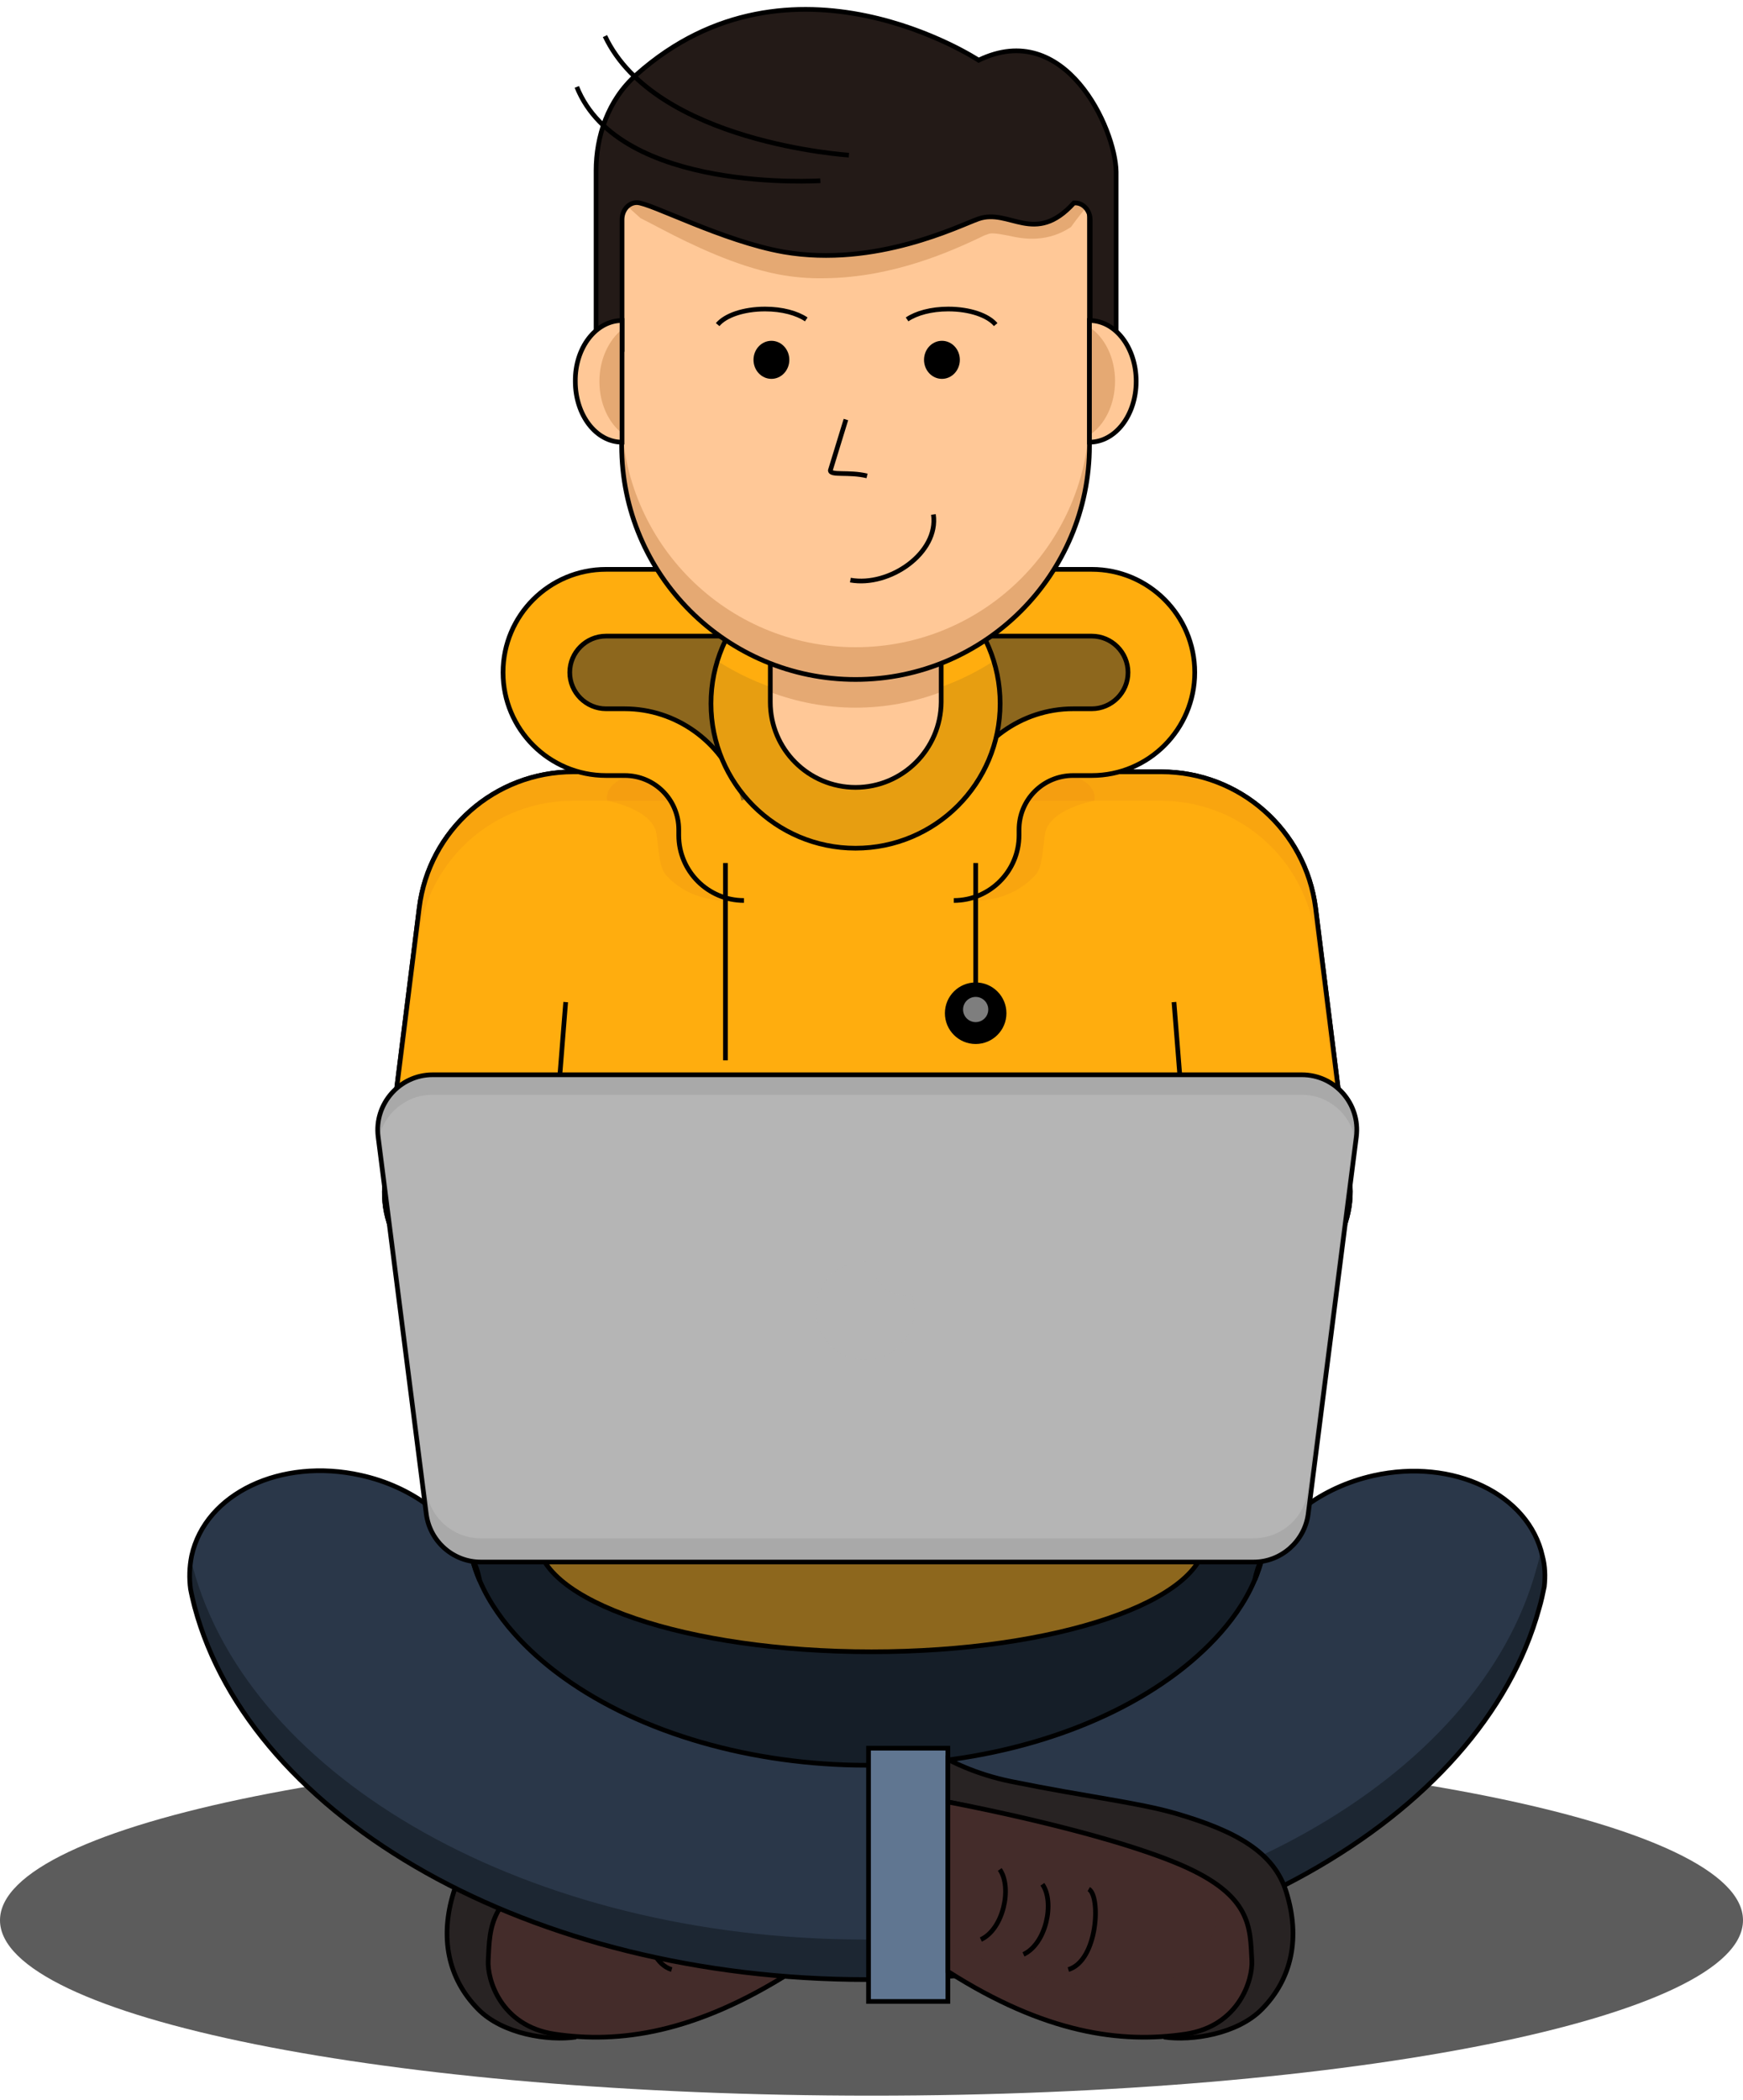 <svg width="372" height="448" viewBox="0 0 372 448" fill="none" xmlns="http://www.w3.org/2000/svg">
<g id="Brenno">
<path id="SHAPE193" opacity="0.64" d="M186 447.109C288.725 447.109 372 430.355 372 409.688C372 389.021 288.725 372.266 186 372.266C83.275 372.266 0 389.021 0 409.688C0 430.355 83.275 447.109 186 447.109Z" fill="black" fillOpacity="0.1"/>
<g id="SHAPE 43">
<path id="SHAPE211" d="M96.837 403.675C99.448 395.21 107.439 390.7 120.413 386.903C128.641 384.529 139.085 383.422 155.462 380.099C163.452 378.517 169.069 375.352 169.069 375.352V384.45C169.069 384.45 114.875 395.131 106.41 409.134C102.296 416.017 103.562 432.869 122.945 434.609C117.011 435.479 107.28 433.976 102.059 428.676C95.571 422.109 93.831 413.327 96.837 403.675Z" fill="#282323" stroke="black" strokeWidth="4" strokeMiterlimit="10" strokeLinecap="round" strokeLinejoin="round"/>
<path id="SHAPE210" d="M169.069 384.45C169.069 384.45 136.632 390.463 119.306 397.9C104.116 404.466 104.59 411.27 104.195 418.232C103.957 422.267 106.806 432.236 118.356 433.976C132.122 436.033 148.341 433.818 169.069 420.606C169.069 388.248 169.069 384.45 169.069 384.45Z" fill="#442C2A"/>
<path id="SHAPE 53" opacity="0.37" d="M104.195 418.232C104.511 412.615 104.274 407.077 112.185 401.697C111.869 403.675 111.79 405.574 111.711 407.552C111.473 411.587 121.205 406.365 132.755 408.027C144.781 409.846 151.901 423.612 169.069 414.356C169.069 416.334 169.069 418.391 169.069 420.527C148.341 433.739 132.122 435.875 118.356 433.897C106.806 432.236 103.957 422.188 104.195 418.232Z" fill="#442C2A"/>
<path id="SHAPE 47" d="M169.069 384.45C169.069 384.45 136.632 390.463 119.306 397.9C104.116 404.466 104.59 411.27 104.195 418.232C103.957 422.267 106.806 432.236 118.356 433.976C132.122 436.033 148.341 433.818 169.069 420.606C169.069 388.248 169.069 384.45 169.069 384.45Z" stroke="black" strokeWidth="4" strokeMiterlimit="10" strokeLinecap="round" strokeLinejoin="round"/>
<path id="SHAPE 46" d="M139.006 403.042C136.395 404.466 137.028 418.311 143.357 420.21" stroke="black" strokeWidth="4" strokeMiterlimit="10" strokeLinecap="round" strokeLinejoin="round"/>
<path id="SHAPE 45" d="M148.895 402.014C146.205 405.811 148.104 414.751 152.93 416.967" stroke="black" strokeWidth="4" strokeMiterlimit="10" strokeLinecap="round" strokeLinejoin="round"/>
<path id="SHAPE 44" d="M157.993 398.849C155.303 402.647 157.202 411.587 162.028 413.802" stroke="black" strokeWidth="4" strokeMiterlimit="10" strokeLinecap="round" strokeLinejoin="round"/>
</g>
<path id="SHAPE 77" d="M251.349 357.867C234.26 369.735 209.972 376.539 184.576 376.539C159.259 376.539 134.892 369.735 117.803 357.867C109.97 352.408 96.837 341.016 96.837 325.826C96.837 310.636 109.97 299.243 117.803 293.784C134.892 281.917 159.18 275.113 184.576 275.113C209.893 275.113 234.26 281.917 251.349 293.784C259.182 299.243 272.315 310.636 272.315 325.826C272.315 341.016 259.182 352.408 251.349 357.867Z" fill="#151E28"/>
<path id="SHAPE 76" d="M329.594 338.484C329.278 340.066 328.961 341.57 328.487 343.152C316.145 388.169 256.65 422.346 185.051 422.346C113.293 422.346 53.64 388.01 41.535 342.836C41.219 341.57 40.903 340.304 40.665 339.038C40.349 336.665 40.428 334.291 40.903 331.918C43.83 318.626 59.969 310.952 76.979 314.75C88.134 317.202 96.837 324.085 100.714 332.234C101.109 333.975 101.742 335.715 102.454 337.377C106.568 346.87 114.796 353.991 120.334 357.947C136.869 369.814 160.525 376.618 185.051 376.618C209.655 376.618 233.232 369.814 249.767 357.947C255.384 353.912 263.691 346.712 267.726 337.218C268.359 335.715 268.913 334.054 269.308 332.471C273.106 324.243 281.888 317.36 293.122 314.829C310.132 311.031 326.271 318.784 329.199 331.997C329.752 334.054 329.832 336.269 329.594 338.484Z" fill="#2A3749"/>
<path id="SHAPE209" opacity="0.67" d="M329.199 331.838C329.12 331.443 329.04 331.126 328.882 330.731C328.645 331.997 328.328 333.342 327.933 334.608C315.749 379.624 256.175 413.802 184.655 413.802C112.897 413.802 53.245 379.466 41.14 334.291C40.982 333.816 40.903 333.342 40.744 332.788C40.428 334.845 40.349 336.902 40.665 338.88C40.903 340.146 41.219 341.411 41.535 342.677C53.64 387.852 113.293 422.188 185.051 422.188C256.65 422.188 316.145 388.01 328.487 342.994C328.882 341.491 329.278 339.908 329.594 338.326C329.832 336.269 329.752 334.054 329.199 331.838Z" fill="#151E28"/>
<path id="SHAPE 56" d="M329.594 338.484C329.278 340.066 328.961 341.57 328.487 343.152C316.145 388.169 256.65 422.346 185.051 422.346C113.293 422.346 53.64 388.01 41.535 342.836C41.219 341.57 40.903 340.304 40.665 339.038C40.349 336.665 40.428 334.291 40.903 331.918C43.83 318.626 59.969 310.952 76.979 314.75C88.134 317.202 96.837 324.085 100.714 332.234C101.109 333.975 101.742 335.715 102.454 337.377C106.568 346.87 114.796 353.991 120.334 357.947C136.869 369.814 160.525 376.618 185.051 376.618C209.655 376.618 233.232 369.814 249.767 357.947C255.384 353.912 263.691 346.712 267.726 337.218C268.359 335.715 268.913 334.054 269.308 332.471C273.106 324.243 281.888 317.36 293.122 314.829C310.132 311.031 326.271 318.784 329.199 331.997C329.752 334.054 329.832 336.269 329.594 338.484Z" stroke="black" strokeWidth="4" strokeMiterlimit="10" strokeLinecap="round" strokeLinejoin="round"/>
<path id="SHAPE 75" d="M186 352.409C225.368 352.409 257.283 341.57 257.283 328.199C257.283 314.829 225.368 303.99 186 303.99C146.632 303.99 114.717 314.829 114.717 328.199C114.717 341.57 146.632 352.409 186 352.409Z" fill="#8D671D"/>
<path id="SHAPE 31" d="M186 352.409C225.368 352.409 257.283 341.57 257.283 328.199C257.283 314.829 225.368 303.99 186 303.99C146.632 303.99 114.717 314.829 114.717 328.199C114.717 341.57 146.632 352.409 186 352.409Z" stroke="black" strokeWidth="4" strokeMiterlimit="10" strokeLinecap="round" strokeLinejoin="round"/>
<g id="SHAPE 89">
<path id="SHAPE 69" d="M267.172 275.35H102.929C90.35 275.35 80.618 264.353 82.201 251.853L89.479 193.703C91.536 177.089 105.619 164.668 122.391 164.668H247.868C264.561 164.668 278.644 177.089 280.78 193.703L288.059 251.853C289.483 264.353 279.752 275.35 267.172 275.35Z" fill="#FFAD0E"/>
<path id="4" d="M267.172 275.35H102.929C90.35 275.35 80.618 264.353 82.201 251.853L89.479 193.703C91.536 177.089 105.619 164.668 122.391 164.668H247.868C264.561 164.668 278.644 177.089 280.78 193.703L288.059 251.853C289.483 264.353 279.752 275.35 267.172 275.35Z" stroke="black" strokeWidth="4" strokeMiterlimit="10" strokeLinecap="round" strokeLinejoin="round"/>
<g id="SHAPE191">
<path id="SHAPE189" d="M120.73 213.799L119.148 233.656" stroke="black" strokeWidth="4" strokeMiterlimit="10" strokeLinecap="round" strokeLinejoin="round"/>
<path id="SHAPE192" d="M250.558 213.799L252.14 233.656" stroke="black" strokeWidth="4" strokeMiterlimit="10" strokeLinecap="round" strokeLinejoin="round"/>
</g>
</g>
<g id="SHAPE194">
<path id="SHAPE202" d="M267.172 275.35H102.929C90.35 275.35 80.618 264.353 82.201 251.853L89.479 193.703C91.536 177.089 105.619 164.668 122.391 164.668H247.868C264.562 164.668 278.644 177.089 280.78 193.703L288.059 251.853C289.483 264.353 279.752 275.35 267.172 275.35Z" fill="#FFAD0E"/>
<g id="SHAPE 4" opacity="0.24">
<path id="SHAPE208" opacity="0.24" d="M89.4 199.874C91.457 183.26 105.54 170.839 122.312 170.839H247.789C264.482 170.839 278.565 183.26 280.701 199.874L287.9 257.549C288.138 255.73 288.217 253.831 287.98 251.853L280.701 193.703C278.644 177.089 264.561 164.668 247.789 164.668H122.312C105.619 164.668 91.536 177.089 89.4 193.703L82.122 251.853C81.884 253.752 81.884 255.651 82.201 257.549L89.4 199.874Z" fill="#9B2121"/>
<path id="SHAPE 8" opacity="0.24" d="M129.591 170.839C129.591 170.839 139.322 172.579 140.113 177.959C140.746 182.311 140.667 185.159 142.328 186.899C143.99 188.64 147.866 192.2 155.699 192.2C151.347 187.849 151.268 172.579 150.082 172.579C148.974 172.579 146.126 164.984 146.126 164.984L142.328 163.244C142.407 163.244 128.404 164.984 129.591 170.839Z" fill="#9B2121"/>
<path id="SHAPE0" opacity="0.24" d="M233.548 170.839C233.548 170.839 223.817 172.579 223.026 177.959C222.393 182.311 222.472 185.159 220.811 186.899C219.149 188.561 215.273 192.2 207.44 192.2C211.792 187.849 211.871 172.579 213.057 172.579C214.165 172.579 217.013 164.984 217.013 164.984L220.811 163.244C220.732 163.244 234.735 164.984 233.548 170.839Z" fill="#9B2121"/>
</g>
<path id="SHAPE201" d="M267.172 275.35H102.929C90.35 275.35 80.618 264.353 82.201 251.853L89.479 193.703C91.536 177.089 105.619 164.668 122.391 164.668H247.868C264.562 164.668 278.644 177.089 280.78 193.703L288.059 251.853C289.483 264.353 279.752 275.35 267.172 275.35Z" stroke="black" strokeWidth="4" strokeMiterlimit="10" strokeLinecap="round" strokeLinejoin="round"/>
<g id="SHAPE195">
<path id="SHAPE199" d="M120.73 213.799L119.148 233.656" stroke="black" strokeWidth="4" strokeMiterlimit="10" strokeLinecap="round" strokeLinejoin="round"/>
<path id="SHAPE196" d="M250.558 213.799L252.14 233.656" stroke="black" strokeWidth="4" strokeMiterlimit="10" strokeLinecap="round" strokeLinejoin="round"/>
</g>
</g>
<g id="SHAPE 78">
<path id="SHAPE 80" d="M163.927 131.598L137.898 130.253L125.714 131.598C125.714 131.598 117.565 137.69 117.565 139.351C117.565 141.012 118.356 154.541 118.356 154.541C118.356 154.541 137.581 157.152 139.638 159.13C141.695 161.108 153.879 172.5 153.879 172.5L165.667 167.912L171.838 151.456L163.927 131.598Z" fill="#8D671D"/>
<path id="SHAPE 72" d="M159.338 121.551H129.274C117.17 121.551 107.28 131.361 107.28 143.545C107.28 155.649 117.091 165.539 129.274 165.539H133.23C139.638 165.539 144.781 170.681 144.781 177.089V178.276C144.781 185.95 151.031 192.2 158.705 192.2V177.96C158.863 177.96 159.022 178.118 159.022 178.276V177.089C159.022 162.849 147.471 151.298 133.23 151.298H129.274C125.002 151.298 121.521 147.817 121.521 143.545C121.521 139.272 125.002 135.791 129.274 135.791H159.338V121.551Z" fill="#FFAD0E"/>
<path id="SHAPE 81" d="M157.519 168.149C153.88 158.339 144.386 151.218 133.31 151.218H129.354C125.082 151.218 121.601 147.737 121.601 143.465C121.601 139.193 125.082 135.712 129.354 135.712H159.418V121.471H129.354C117.249 121.471 107.36 131.281 107.36 143.465C107.36 155.57 117.17 165.459 129.354 165.459H133.31C139.718 165.459 144.861 170.602 144.861 177.01V178.197C144.861 185.871 151.111 192.121 158.785 192.121" stroke="black" strokeWidth="4" strokeMiterlimit="10" strokeLinecap="round" strokeLinejoin="round"/>
</g>
<g id="8">
<path id="SHAPE 82" d="M198.342 131.598L224.371 130.253L236.555 131.598C236.555 131.598 244.704 137.69 244.704 139.351C244.704 141.012 243.912 154.541 243.912 154.541C243.912 154.541 224.687 157.152 222.63 159.13C220.573 161.187 208.39 172.5 208.39 172.5L196.601 167.912L190.43 151.456L198.342 131.598Z" fill="#8D671D"/>
<path id="SHAPE 79" d="M202.931 121.55H232.994C245.099 121.55 254.989 131.36 254.989 143.544C254.989 155.649 245.178 165.538 232.994 165.538H229.039C222.63 165.538 217.488 170.681 217.488 177.089V178.276C217.488 185.95 211.238 192.2 203.564 192.2V177.959C203.405 177.959 203.247 178.118 203.247 178.276V177.089C203.247 162.848 214.798 151.297 229.039 151.297H232.994C237.267 151.297 240.748 147.816 240.748 143.544C240.748 139.272 237.267 135.791 232.994 135.791H202.931V121.55Z" fill="#FFAD0E"/>
<path id="SHAPE 71" d="M204.829 168.149C208.469 158.339 217.963 151.218 229.039 151.218H232.994C237.267 151.218 240.748 147.737 240.748 143.465C240.748 139.193 237.267 135.712 232.994 135.712H202.931V121.471H232.994C245.099 121.471 254.989 131.281 254.989 143.465C254.989 155.57 245.178 165.459 232.994 165.459H229.039C222.63 165.459 217.488 170.602 217.488 177.01V178.197C217.488 185.871 211.238 192.121 203.564 192.121" stroke="black" strokeWidth="4" strokeMiterlimit="10" strokeLinecap="round" strokeLinejoin="round"/>
</g>
<path id="SHAPE 74" d="M182.598 180.966C199.639 180.966 213.453 167.151 213.453 150.111C213.453 133.07 199.639 119.256 182.598 119.256C165.557 119.256 151.743 133.07 151.743 150.111C151.743 167.151 165.557 180.966 182.598 180.966Z" fill="#E79E11"/>
<path id="426" d="M153.088 141.012C161.632 146.471 171.759 149.715 182.598 149.715C193.437 149.715 203.564 146.551 212.108 141.012C208.231 128.354 196.522 119.177 182.598 119.177C168.753 119.256 156.965 128.433 153.088 141.012Z" fill="#FFAD0E"/>
<path id="3" d="M182.598 180.966C199.639 180.966 213.453 167.151 213.453 150.111C213.453 133.07 199.639 119.256 182.598 119.256C165.557 119.256 151.743 133.07 151.743 150.111C151.743 167.151 165.557 180.966 182.598 180.966Z" stroke="black" strokeWidth="4" strokeMiterlimit="10" strokeLinecap="round" strokeLinejoin="round"/>
<path id="SHAPE 70" d="M182.598 167.991C172.55 167.991 164.402 159.842 164.402 149.794V136.186C164.402 133.655 166.459 131.598 168.99 131.598H196.285C198.817 131.598 200.874 133.655 200.874 136.186V149.794C200.795 159.842 192.646 167.991 182.598 167.991Z" fill="#FFC897"/>
<path id="425" d="M196.285 131.598H168.99C166.459 131.598 164.402 133.813 164.402 136.503V147.658C170.098 149.794 176.19 150.981 182.598 150.981C189.006 150.981 195.098 149.794 200.795 147.658V136.503C200.795 133.813 198.738 131.598 196.285 131.598Z" fill="#E5A973"/>
<path id="SHAPE5" d="M182.598 167.991C172.55 167.991 164.402 159.842 164.402 149.794V136.186C164.402 133.655 166.459 131.598 168.99 131.598H196.285C198.817 131.598 200.874 133.655 200.874 136.186V149.794C200.795 159.842 192.646 167.991 182.598 167.991Z" stroke="black" strokeWidth="4" strokeMiterlimit="10" strokeLinecap="round" strokeLinejoin="round"/>
<path id="SHAPE 30" d="M202.298 372.978H185.367V427.014H202.298V372.978Z" fill="#607691"/>
<path id="SHAPE 33" d="M202.298 372.978H185.367V427.014H202.298V372.978Z" stroke="black" strokeWidth="4" strokeMiterlimit="10" strokeLinecap="round" strokeLinejoin="round"/>
<path id="SHAPE 54" d="M102.375 337.218C101.663 335.557 101.109 333.896 100.635 332.076C101.505 333.816 102.059 335.478 102.375 337.218Z" stroke="black" strokeWidth="4" strokeMiterlimit="10" strokeLinecap="round" strokeLinejoin="round"/>
<path id="SHAPE 51" d="M267.805 337.06C268.122 335.399 268.675 333.816 269.387 332.313C268.992 333.975 268.438 335.557 267.805 337.06Z" stroke="black" strokeWidth="4" strokeMiterlimit="10" strokeLinecap="round" strokeLinejoin="round"/>
<g id="SHAPE 88">
<path id="SHAPE 73" d="M267.568 333.263H102.613C96.758 333.263 91.774 328.912 90.983 323.057L80.698 242.518C79.827 235.556 85.286 229.306 92.328 229.306H277.853C284.894 229.306 290.353 235.477 289.483 242.518L279.198 323.057C278.407 328.833 273.422 333.263 267.568 333.263Z" fill="#B5B5B5"/>
<path id="SHAPE188" opacity="0.21" d="M279.119 317.993C278.407 323.848 273.422 328.199 267.489 328.199H102.612C96.758 328.199 91.774 323.848 90.983 317.993L80.856 238.641C80.618 239.907 80.539 241.172 80.698 242.517L90.983 323.057C91.695 328.911 96.679 333.263 102.612 333.263H267.568C273.422 333.263 278.407 328.911 279.198 323.057L289.483 242.517C289.641 241.172 289.562 239.907 289.325 238.641L279.119 317.993Z" fill="#7E7E7E"/>
<path id="SHAPE 91" opacity="0.21" d="M80.777 243.229C81.726 237.85 86.473 233.577 92.248 233.577H277.774C283.628 233.577 288.296 237.77 289.245 243.229L289.325 242.438C290.195 235.476 284.736 229.226 277.695 229.226H92.328C85.286 229.226 79.827 235.397 80.698 242.438L80.777 243.229Z" fill="#7E7E7E"/>
<path id="9" d="M267.568 333.263H102.613C96.758 333.263 91.774 328.912 90.983 323.057L80.698 242.518C79.827 235.556 85.286 229.306 92.328 229.306H277.853C284.894 229.306 290.353 235.477 289.483 242.518L279.198 323.057C278.407 328.833 273.422 333.263 267.568 333.263Z" stroke="black" strokeWidth="4" strokeMiterlimit="10" strokeLinecap="round" strokeLinejoin="round"/>
<path id="SHAPE190" opacity="0.66" d="M192.883 276.379C189.323 276.379 186.475 273.531 186.475 269.97C186.475 269.733 186.475 269.496 186.554 269.258C185.921 269.179 185.288 269.1 184.655 269.1C178.88 269.1 174.133 273.847 174.133 279.622C174.133 285.398 178.88 290.145 184.655 290.145C190.43 290.145 195.177 285.398 195.177 279.622C195.177 278.436 194.94 277.249 194.624 276.141C194.07 276.22 193.516 276.379 192.883 276.379Z" fill="#B5B5B5"/>
</g>
<g id="SHAPE 39">
<path id="SHAPE 36" d="M274.53 403.675C271.919 395.21 263.929 390.7 250.954 386.903C242.726 384.529 232.282 383.422 215.906 380.099C207.915 378.517 202.298 375.352 202.298 375.352V384.45C202.298 384.45 256.492 395.131 264.957 409.134C269.071 416.017 267.805 432.869 248.422 434.609C254.356 435.479 264.087 433.976 269.308 428.676C275.796 422.109 277.536 413.327 274.53 403.675Z" fill="#282323" stroke="black" strokeWidth="4" strokeMiterlimit="10" strokeLinecap="round" strokeLinejoin="round"/>
<path id="SHAPE 52" d="M202.298 384.45C202.298 384.45 234.735 390.463 252.061 397.9C267.251 404.466 266.777 411.27 267.172 418.232C267.41 422.267 264.561 432.236 253.011 433.976C239.245 436.033 223.026 433.818 202.298 420.606C202.298 388.248 202.298 384.45 202.298 384.45Z" fill="#442C2A"/>
<path id="SHAPE212" opacity="0.37" d="M267.172 418.232C266.856 412.615 267.093 407.077 259.182 401.697C259.498 403.675 259.577 405.574 259.656 407.552C259.894 411.587 257.046 421.555 245.495 423.296C233.469 425.115 219.466 423.612 202.298 414.356C202.298 416.334 202.298 418.391 202.298 420.527C223.026 433.739 239.245 435.875 253.011 433.897C264.641 432.236 267.41 422.188 267.172 418.232Z" fill="#442C2A"/>
<path id="SHAPE 34" d="M202.298 384.45C202.298 384.45 234.735 390.463 252.061 397.9C267.251 404.466 266.777 411.27 267.172 418.232C267.41 422.267 264.561 432.236 253.011 433.976C239.245 436.033 223.026 433.818 202.298 420.606C202.298 388.248 202.298 384.45 202.298 384.45Z" stroke="black" strokeWidth="4" strokeMiterlimit="10" strokeLinecap="round" strokeLinejoin="round"/>
<path id="SHAPE 37" d="M232.362 403.042C234.972 404.466 234.339 418.311 228.01 420.21" stroke="black" strokeWidth="4" strokeMiterlimit="10" strokeLinecap="round" strokeLinejoin="round"/>
<path id="SHAPE 38" d="M222.472 402.014C225.162 405.811 223.263 414.751 218.437 416.967" stroke="black" strokeWidth="4" strokeMiterlimit="10" strokeLinecap="round" strokeLinejoin="round"/>
<path id="SHAPE 40" d="M213.374 398.849C216.064 402.647 214.165 411.587 209.339 413.802" stroke="black" strokeWidth="4" strokeMiterlimit="10" strokeLinecap="round" strokeLinejoin="round"/>
</g>
<path id="SHAPE 83" d="M154.829 184.13V226.22" stroke="black" strokeWidth="6" strokeMiterlimit="10" strokeLinecap="round" strokeLinejoin="round"/>
<path id="SHAPE 84" d="M208.231 184.13V213.799" stroke="black" strokeWidth="6" strokeMiterlimit="10" strokeLinecap="round" strokeLinejoin="round"/>
<path id="7" d="M208.231 222.739C211.858 222.739 214.798 219.799 214.798 216.172C214.798 212.545 211.858 209.605 208.231 209.605C204.605 209.605 201.665 212.545 201.665 216.172C201.665 219.799 204.605 222.739 208.231 222.739Z" fill="black"/>
<path id="SHAPE 86" d="M208.231 218.071C209.717 218.071 210.921 216.866 210.921 215.381C210.921 213.895 209.717 212.691 208.231 212.691C206.746 212.691 205.542 213.895 205.542 215.381C205.542 216.866 206.746 218.071 208.231 218.071Z" fill="#7E7E7E"/>
<g id="SHAPE 41">
<path id="SHAPE 5" d="M182.598 144.968C155.066 144.968 132.676 122.658 132.676 95.046V37.134H232.52V95.046C232.52 122.579 210.209 144.968 182.598 144.968Z" fill="#FFC897"/>
<path id="SHAPE198" d="M182.598 138.085C155.066 138.085 132.676 115.775 132.676 88.163V95.046C132.676 122.579 154.987 144.968 182.598 144.968C210.13 144.968 232.52 122.658 232.52 95.046V88.163C232.52 115.696 210.209 138.085 182.598 138.085Z" fill="#E5A973"/>
<path id="424" d="M182.598 144.968C155.066 144.968 132.676 122.658 132.676 95.046V37.134H232.52V95.046C232.52 122.579 210.209 144.968 182.598 144.968Z" stroke="black" strokeWidth="4" strokeMiterlimit="10" strokeLinecap="round" strokeLinejoin="round"/>
<path id="SHAPE197" d="M232.915 42.91C232.757 40.22 232.599 37.451 232.52 34.761C199.291 36.343 165.905 36.106 132.755 33.178C132.518 36.264 132.36 39.349 132.123 42.435C133.626 43.78 135.208 45.204 136.711 46.549C137.977 47.182 139.638 48.052 141.142 48.843C147.787 52.324 157.044 56.755 165.905 58.495C169.148 59.128 172.55 59.445 176.031 59.365C190.984 59.207 203.564 53.274 208.864 50.821C209.655 50.425 210.288 50.109 210.684 50.03C211 49.872 211.317 49.792 211.792 49.792C212.741 49.792 213.849 50.03 215.194 50.267C216.934 50.663 218.991 51.058 221.285 50.9C223.896 50.742 226.27 49.951 228.564 48.448C229.909 46.549 231.412 44.729 232.915 42.91Z" fill="#E5A973"/>
<path id="SHAPE 68" d="M208.864 12.846C208.864 12.846 168.911 -13.5 135.841 15.931C129.67 21.39 127.217 29.223 127.217 36.422V74.556H132.755V46.865C132.755 44.808 134.179 43.226 135.92 43.226C138.768 43.226 154.196 51.454 167.25 53.748C186.949 57.15 204.909 48.052 208.785 46.707C215.431 44.334 220.811 52.562 229.197 43.305H229.513C231.254 43.305 232.678 44.967 232.678 46.944V74.635H238.216V36.659C238.058 27.324 227.298 3.906 208.864 12.846Z" fill="#231A17"/>
<g id="783" opacity="0.34">
<path id="784" opacity="0.34" d="M132.676 69.334H127.138V74.556H132.676V69.334Z" fill="#231A17"/>
<path id="785" opacity="0.34" d="M238.058 69.334H232.52V74.556H238.058V69.334Z" fill="#231A17"/>
</g>
<path id="SHAPE 3" d="M208.864 12.846C208.864 12.846 168.911 -13.5 135.841 15.931C129.67 21.39 127.217 29.223 127.217 36.422V74.556H132.755V46.865C132.755 44.808 134.179 43.226 135.92 43.226C138.768 43.226 154.196 51.454 167.25 53.748C186.949 57.15 204.909 48.052 208.785 46.707C215.431 44.334 220.811 52.562 229.197 43.305H229.513C231.254 43.305 232.678 44.967 232.678 46.944V74.635H238.216V36.659C238.058 27.324 227.298 3.906 208.864 12.846Z" stroke="black" strokeWidth="4" strokeMiterlimit="10" strokeLinecap="round" strokeLinejoin="round"/>
<path id="SHAPE 6" d="M175.082 38.558C175.082 38.558 132.202 41.327 123.103 18.542" stroke="black" strokeWidth="4" strokeMiterlimit="10" strokeLinecap="round" strokeLinejoin="round"/>
<path id="SHAPE 9" d="M181.174 33.099C181.174 33.099 139.876 30.488 129.116 7.703" stroke="black" strokeWidth="4" strokeMiterlimit="10" strokeLinecap="round" strokeLinejoin="round"/>
<path id="SHAPE 85" d="M232.52 68.385V94.335C238.058 94.335 242.488 88.559 242.488 81.359C242.488 74.16 238.058 68.385 232.52 68.385Z" fill="#FFC897"/>
<path id="SHAPE205" d="M232.52 69.809V92.831C235.764 90.695 237.979 86.344 237.979 81.28C237.979 76.296 235.764 71.945 232.52 69.809Z" fill="#E5A973"/>
<path id="SHAPE2" d="M232.52 68.385V94.335C238.058 94.335 242.488 88.559 242.488 81.359C242.488 74.16 238.058 68.385 232.52 68.385Z" stroke="black" strokeWidth="4" strokeMiterlimit="10" strokeLinecap="round" strokeLinejoin="round"/>
<path id="SHAPE 87" d="M132.755 68.385V94.335C127.217 94.335 122.787 88.559 122.787 81.359C122.708 74.16 127.217 68.385 132.755 68.385Z" fill="#FFC897"/>
<path id="SHAPE203" d="M132.755 70.283C129.907 72.578 127.929 76.692 127.929 81.359C127.929 86.027 129.828 90.141 132.755 92.436V70.283Z" fill="#E5A973"/>
<path id="SHAPE1" d="M132.755 68.385V94.335C127.217 94.335 122.787 88.559 122.787 81.359C122.708 74.16 127.217 68.385 132.755 68.385Z" stroke="black" strokeWidth="4" strokeMiterlimit="10" strokeLinecap="round" strokeLinejoin="round"/>
<path id="SHAPE 7" d="M180.541 89.508L177.218 100.347C177.218 101.534 181.095 100.585 185.051 101.534" stroke="black" strokeWidth="4" strokeMiterlimit="10" strokeLinecap="round" strokeLinejoin="round"/>
<path id="SHAPE6" d="M199.212 109.762C200.399 117.99 189.798 125.269 181.49 123.765" stroke="black" strokeWidth="3" strokeMiterlimit="10" strokeLinecap="round" strokeLinejoin="round"/>
<g id="SHAPE9">
<path id="SHAPE4" d="M164.639 80.331C166.474 80.331 167.962 78.737 167.962 76.771C167.962 74.805 166.474 73.211 164.639 73.211C162.804 73.211 161.316 74.805 161.316 76.771C161.316 78.737 162.804 80.331 164.639 80.331Z" stroke="black" strokeWidth="2" strokeMiterlimit="10" strokeLinecap="round" strokeLinejoin="round"/>
<path id="0" d="M164.639 80.331C166.474 80.331 167.962 78.737 167.962 76.771C167.962 74.805 166.474 73.211 164.639 73.211C162.804 73.211 161.316 74.805 161.316 76.771C161.316 78.737 162.804 80.331 164.639 80.331Z" fill="black"/>
<path id="SHAPE7" d="M153.167 69.255C154.829 67.277 158.705 65.932 163.294 65.932C166.933 65.932 170.098 66.802 172.076 68.147" stroke="black" strokeWidth="3" strokeMiterlimit="10" strokeLinecap="round" strokeLinejoin="round"/>
</g>
<g id="SHAPE3">
<path id="2" d="M201.032 80.331C202.867 80.331 204.355 78.737 204.355 76.771C204.355 74.805 202.867 73.211 201.032 73.211C199.197 73.211 197.709 74.805 197.709 76.771C197.709 78.737 199.197 80.331 201.032 80.331Z" stroke="black" strokeWidth="2" strokeMiterlimit="10" strokeLinecap="round" strokeLinejoin="round"/>
<path id="1" d="M201.032 80.331C202.867 80.331 204.355 78.737 204.355 76.771C204.355 74.805 202.867 73.211 201.032 73.211C199.197 73.211 197.709 74.805 197.709 76.771C197.709 78.737 199.197 80.331 201.032 80.331Z" fill="black"/>
<path id="SHAPE8" d="M212.504 69.255C210.842 67.277 206.966 65.932 202.377 65.932C198.738 65.932 195.573 66.802 193.595 68.147" stroke="black" strokeWidth="3" strokeMiterlimit="10" strokeLinecap="round" strokeLinejoin="round"/>
</g>
</g>
</g>
</svg>
